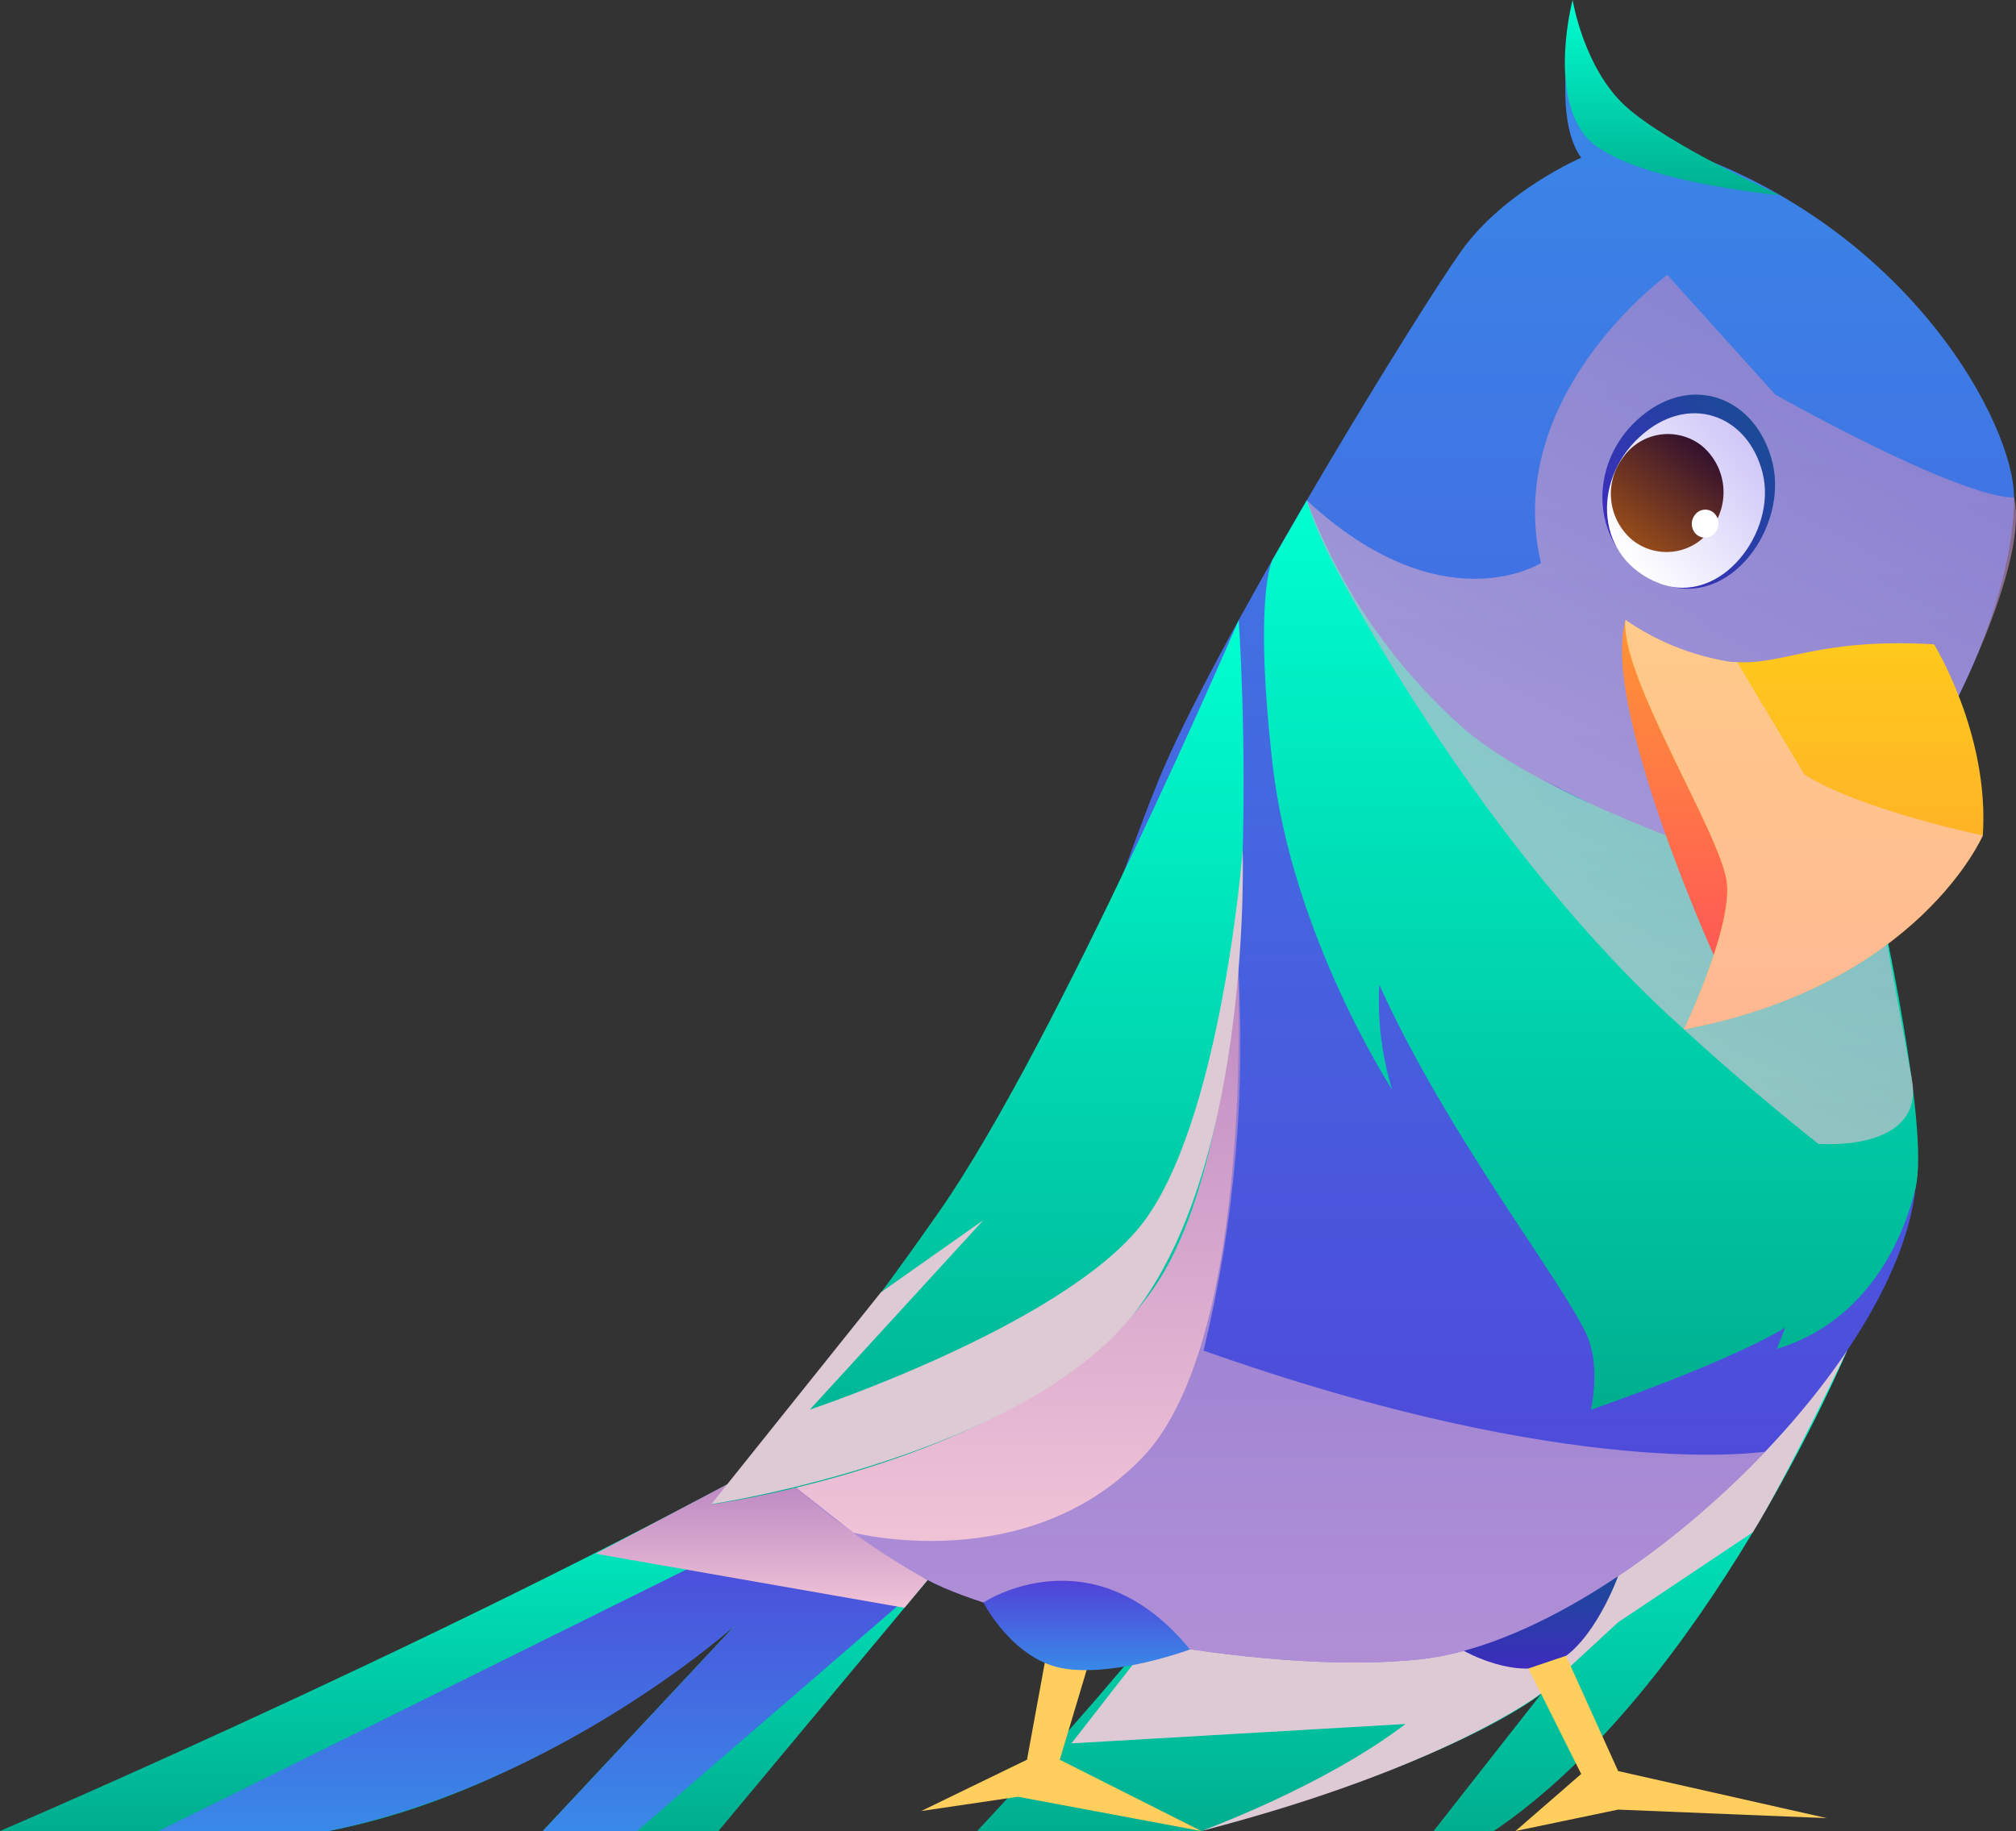 <svg width="131" height="119" viewBox="0 0 131 119" fill="none" xmlns="http://www.w3.org/2000/svg">
<rect x="0" y="0" width="131" height="119" fill="#333333" stroke="none"/>
<g clip-path="url(#clip0_710_4290)">
<path fill-rule="evenodd" clip-rule="evenodd" d="M120.023 87.777C120.023 87.777 110.821 109.729 97.039 119.022H93.139L100.152 110.084C100.152 110.084 94.86 114.459 78.058 119H63.494C63.494 119 78.824 102.785 80.501 97.775L120.023 87.777Z" fill="url(#paint0_linear_710_4290)"/>
<g style="mix-blend-mode:multiply">
<path fill-rule="evenodd" clip-rule="evenodd" d="M113.89 99.59L105.147 105.435L100.13 110.063C100.13 110.063 93.975 114.873 78.058 119C78.058 119 85.987 116.129 91.332 112.045L69.621 113.306L75.754 105.435L120.023 87.777C120.023 87.777 115.897 96.428 113.89 99.59Z" fill="#DECAD4"/>
</g>
<path fill-rule="evenodd" clip-rule="evenodd" d="M60.279 102.688L46.686 119H35.267L47.776 105.629C47.776 105.629 35.456 116.312 21.345 119H0.001C0.001 119 33.271 104.767 55.991 91.628L60.279 102.688Z" fill="url(#paint1_linear_710_4290)"/>
<path d="M60.279 102.688L41.4 119H35.273L47.781 105.629C47.781 105.629 36.454 115.865 21.35 119H10.309L53.138 97.775L60.279 102.688Z" fill="url(#paint2_linear_710_4290)"/>
<path style="mix-blend-mode:multiply" fill-rule="evenodd" clip-rule="evenodd" d="M38.703 100.98L58.774 104.493L60.279 102.688L51.789 96.714L47.42 96.385L38.703 100.98Z" fill="url(#paint3_linear_710_4290)"/>
<path d="M105.146 102.435C105.146 102.435 103.582 106.825 101.074 108.048C98.566 109.271 95.108 107.283 95.108 107.283L105.146 102.435Z" fill="url(#paint4_linear_710_4290)"/>
<path d="M51.789 96.714C54.413 98.982 57.257 100.983 60.279 102.688C64.88 105.188 81.585 108.991 92.309 107.838C99.175 107.089 107.925 101.417 114.565 94.489C119.899 88.924 123.875 82.54 124.468 77.25C125.008 72.165 121.55 60.61 121.55 60.61L127.041 45.677C127.041 45.677 130.893 38.512 130.871 32.322C130.871 27.571 124.101 14.804 109.063 9.697C109.063 9.697 102.66 6.26 102.002 2.467C102.002 2.467 100.988 7.854 102.746 10.252C102.746 10.252 97.735 12.406 94.952 16.317C92.169 20.228 80.469 39.282 76.013 49.022C72.453 56.801 67.653 74.778 59.055 87.933C57.008 91.15 54.567 94.1 51.789 96.714Z" fill="url(#paint5_linear_710_4290)"/>
<path fill-rule="evenodd" clip-rule="evenodd" d="M84.914 32.516C87.051 38.215 90.551 43.306 95.108 47.347C102.471 53.65 122.181 58.87 122.181 58.87C122.181 58.87 125.418 73.312 124.468 77.24C123.519 81.167 120.94 85.999 115.466 87.669L116.005 86.279C116.005 86.279 113.119 88.202 103.377 91.628C103.377 91.628 104.036 88.849 103.113 86.78C101.522 83.241 94.1 73.883 89.628 64.009C89.504 66.312 89.787 68.619 90.464 70.824C90.464 70.824 83.964 60.82 82.697 49.706C81.429 38.593 82.697 36.357 82.697 36.357L84.914 32.516Z" fill="url(#paint6_linear_710_4290)"/>
<path style="mix-blend-mode:multiply" opacity="0.6" d="M130.87 32.322C130.87 32.322 128.411 32.861 115.357 25.648L108.345 17.869C108.345 17.869 97.6 25.653 100.13 36.594C100.13 36.594 93.722 40.683 84.913 32.516C84.913 32.516 88.349 45.284 103.393 52.249C103.393 52.249 93.927 48.548 87.103 37.489C87.103 37.489 96.338 55.233 109.429 66.902C113.701 70.845 118.157 74.341 118.157 74.341C118.157 74.341 125.304 74.945 124.193 69.908L122.181 58.891L127.035 45.698C127.035 45.698 131.841 36.363 130.87 32.322Z" fill="url(#paint7_linear_710_4290)"/>
<path fill-rule="evenodd" clip-rule="evenodd" d="M111.36 62.075C111.36 62.075 103.954 45.677 105.648 40.3L115.648 56.521L111.36 62.075Z" fill="url(#paint8_linear_710_4290)"/>
<path fill-rule="evenodd" clip-rule="evenodd" d="M109.424 66.902C124.651 64.031 128.843 54.296 128.843 54.296C129.29 47.713 125.671 41.874 125.671 41.874C118.119 41.448 116.01 43.21 112.871 43.032C112.66 43.032 112.45 43.032 112.223 42.983C109.852 42.579 107.598 41.66 105.621 40.29C105.254 43.991 111.938 54.372 112.213 57.431C112.488 60.491 109.424 66.902 109.424 66.902Z" fill="url(#paint9_linear_710_4290)"/>
<path d="M115.179 30.076C116.193 34.245 112.423 39.589 108.064 37.962C103.474 36.244 102.881 30.528 106.36 27.312C109.839 24.096 114.149 25.82 115.179 30.076Z" fill="url(#paint10_linear_710_4290)"/>
<path d="M114.544 30.782C115.461 34.553 111.847 39.401 107.877 37.93C103.707 36.373 103.378 31.326 106.533 28.406C109.689 25.486 113.61 26.935 114.544 30.782Z" fill="url(#paint11_linear_710_4290)"/>
<path d="M105.486 29.704C104.871 30.504 104.588 31.51 104.695 32.513C104.803 33.516 105.292 34.439 106.063 35.091C106.44 35.395 106.876 35.619 107.343 35.748C107.81 35.877 108.299 35.909 108.779 35.843C109.259 35.776 109.721 35.612 110.135 35.361C110.549 35.109 110.907 34.775 111.187 34.38C111.8 33.579 112.081 32.574 111.974 31.572C111.866 30.57 111.378 29.647 110.61 28.993C110.233 28.689 109.797 28.466 109.33 28.337C108.863 28.207 108.374 28.175 107.894 28.242C107.414 28.308 106.952 28.473 106.538 28.724C106.124 28.976 105.766 29.309 105.486 29.704Z" fill="url(#paint12_linear_710_4290)"/>
<path d="M110.259 33.33C110.08 33.487 109.965 33.706 109.939 33.944C109.913 34.181 109.978 34.419 110.119 34.612C110.189 34.703 110.276 34.78 110.376 34.836C110.477 34.893 110.587 34.928 110.702 34.939C110.816 34.951 110.932 34.939 111.041 34.904C111.151 34.869 111.252 34.812 111.338 34.736C111.518 34.578 111.632 34.359 111.658 34.122C111.684 33.885 111.62 33.646 111.479 33.454C111.409 33.362 111.322 33.286 111.222 33.229C111.121 33.173 111.01 33.138 110.896 33.126C110.782 33.115 110.666 33.127 110.557 33.162C110.447 33.197 110.346 33.254 110.259 33.33Z" fill="white"/>
<path style="mix-blend-mode:multiply" opacity="0.6" fill-rule="evenodd" clip-rule="evenodd" d="M51.787 96.714C54.411 98.982 57.256 100.983 60.278 102.688C64.879 105.188 81.584 108.991 92.308 107.838C99.174 107.089 107.923 101.417 114.563 94.489C114.607 94.441 114.655 94.397 114.687 94.354C114.72 94.311 102.47 96.385 78.207 87.777C80.25 79.372 80.994 70.704 80.414 62.075L59.053 87.933L51.787 96.714Z" fill="url(#paint13_linear_710_4290)"/>
<path fill-rule="evenodd" clip-rule="evenodd" d="M115.648 12.687C115.648 12.687 105.254 11.749 102.951 8.759C100.648 5.77 102.19 0 102.19 0C102.19 0 102.902 4.396 105.61 6.885C108.318 9.373 115.648 12.687 115.648 12.687Z" fill="url(#paint14_linear_710_4290)"/>
<path style="mix-blend-mode:multiply" fill-rule="evenodd" clip-rule="evenodd" d="M80.414 62.075C80.414 62.075 81.725 86.974 74.206 94.758C66.686 102.543 55.44 99.607 55.44 99.607L51.788 96.725L80.414 62.075Z" fill="url(#paint15_linear_710_4290)"/>
<path fill-rule="evenodd" clip-rule="evenodd" d="M80.491 40.3C80.491 40.3 82.794 72.375 74.995 83.683C67.195 94.99 46.223 97.775 46.223 97.775C51.505 91.674 56.461 85.299 61.072 78.678C68.683 67.737 80.491 40.3 80.491 40.3Z" fill="url(#paint16_linear_710_4290)"/>
<path d="M101.759 107.612L105.147 115.105L118.713 118.165L105.147 117.61L98.48 119L102.746 115.294L99.316 108.436L101.759 107.612Z" fill="#FFCE5C"/>
<path d="M70.613 108.528L68.865 114.367L78.057 119L66.147 116.775L59.862 117.702L66.734 114.367L67.894 108.048L70.613 108.528Z" fill="#FFCE5C"/>
<g style="mix-blend-mode:multiply">
<path fill-rule="evenodd" clip-rule="evenodd" d="M80.749 55.266C80.749 55.266 79.357 73.21 74.066 79.728C68.774 86.247 52.624 91.612 52.624 91.612L63.903 79.297L57.242 83.99L46.221 97.759C46.221 97.759 66.757 94.672 73.936 85.045C81.374 75.069 80.749 55.266 80.749 55.266Z" fill="#DECAD4"/>
</g>
<g style="mix-blend-mode:multiply" opacity="0.6">
<path fill-rule="evenodd" clip-rule="evenodd" d="M109.423 66.902C124.651 64.031 128.842 54.296 128.842 54.296C128.842 54.296 120.972 52.68 117.25 50.337L112.881 43.032C112.67 43.032 112.46 43.032 112.234 42.983C109.862 42.579 107.608 41.66 105.631 40.29C105.264 43.991 111.948 54.372 112.223 57.431C112.498 60.491 109.423 66.902 109.423 66.902Z" fill="#FFCAD4"/>
</g>
<path d="M77.324 107.202C77.324 107.202 72.674 108.937 69.266 108.463C65.856 107.989 63.904 104.153 63.904 104.153C63.904 104.153 70.97 99.44 77.324 107.202Z" fill="url(#paint17_linear_710_4290)"/>
</g>
<defs>
<linearGradient id="paint0_linear_710_4290" x1="91.766" y1="119.022" x2="91.766" y2="87.777" gradientUnits="userSpaceOnUse">
<stop stop-color="#00AE8F"/>
<stop offset="1" stop-color="#00FFD1"/>
</linearGradient>
<linearGradient id="paint1_linear_710_4290" x1="30.148" y1="119" x2="30.148" y2="91.628" gradientUnits="userSpaceOnUse">
<stop stop-color="#00AE8F"/>
<stop offset="1" stop-color="#00FFD1"/>
</linearGradient>
<linearGradient id="paint2_linear_710_4290" x1="35.289" y1="119" x2="35.289" y2="97.775" gradientUnits="userSpaceOnUse">
<stop stop-color="#3989E8"/>
<stop offset="1" stop-color="#5142D8"/>
</linearGradient>
<linearGradient id="paint3_linear_710_4290" x1="49.491" y1="104.493" x2="49.491" y2="96.385" gradientUnits="userSpaceOnUse">
<stop offset="0.02" stop-color="#F0C2D6"/>
<stop offset="0.99" stop-color="#BD89C4"/>
</linearGradient>
<linearGradient id="paint4_linear_710_4290" x1="100.13" y1="108.441" x2="100.13" y2="102.435" gradientUnits="userSpaceOnUse">
<stop stop-color="#3D2CBF"/>
<stop offset="1" stop-color="#1B4A97"/>
</linearGradient>
<linearGradient id="paint5_linear_710_4290" x1="91.333" y1="108.048" x2="91.333" y2="2.483" gradientUnits="userSpaceOnUse">
<stop stop-color="#5142D8"/>
<stop offset="1" stop-color="#3989E8"/>
</linearGradient>
<linearGradient id="paint6_linear_710_4290" x1="103.394" y1="91.628" x2="103.394" y2="32.516" gradientUnits="userSpaceOnUse">
<stop stop-color="#00AE8F"/>
<stop offset="1" stop-color="#00FFD1"/>
</linearGradient>
<linearGradient id="paint7_linear_710_4290" x1="98.404" y1="64.348" x2="119.122" y2="23.315" gradientUnits="userSpaceOnUse">
<stop offset="0.02" stop-color="#F0C2D6"/>
<stop offset="0.99" stop-color="#BD89C4"/>
</linearGradient>
<linearGradient id="paint8_linear_710_4290" x1="110.513" y1="62.075" x2="110.513" y2="40.3" gradientUnits="userSpaceOnUse">
<stop offset="0.01" stop-color="#FF5A55"/>
<stop offset="1" stop-color="#FF9536"/>
</linearGradient>
<linearGradient id="paint9_linear_710_4290" x1="117.24" y1="66.902" x2="117.24" y2="40.306" gradientUnits="userSpaceOnUse">
<stop stop-color="#FF9D31"/>
<stop offset="1" stop-color="#FFCC1B"/>
</linearGradient>
<linearGradient id="paint10_linear_710_4290" x1="105.13" y1="35.753" x2="114.483" y2="28.191" gradientUnits="userSpaceOnUse">
<stop stop-color="#3D2CBF"/>
<stop offset="1" stop-color="#1B4A97"/>
</linearGradient>
<linearGradient id="paint11_linear_710_4290" x1="105.305" y1="36.028" x2="113.899" y2="29.08" gradientUnits="userSpaceOnUse">
<stop stop-color="white"/>
<stop offset="1" stop-color="#D0C7F8"/>
</linearGradient>
<linearGradient id="paint12_linear_710_4290" x1="106.574" y1="35.256" x2="111.245" y2="29.234" gradientUnits="userSpaceOnUse">
<stop offset="0.01" stop-color="#934A1A"/>
<stop offset="0.98" stop-color="#33112F"/>
</linearGradient>
<linearGradient id="paint13_linear_710_4290" x1="83.24" y1="108.048" x2="83.24" y2="62.075" gradientUnits="userSpaceOnUse">
<stop offset="0.02" stop-color="#F0C2D6"/>
<stop offset="0.99" stop-color="#BD89C4"/>
</linearGradient>
<linearGradient id="paint14_linear_710_4290" x1="108.668" y1="12.687" x2="108.668" y2="0" gradientUnits="userSpaceOnUse">
<stop stop-color="#00AE8F"/>
<stop offset="1" stop-color="#00FFD1"/>
</linearGradient>
<linearGradient id="paint15_linear_710_4290" x1="66.147" y1="100.145" x2="66.147" y2="62.075" gradientUnits="userSpaceOnUse">
<stop offset="0.02" stop-color="#F0C2D6"/>
<stop offset="0.99" stop-color="#BD89C4"/>
</linearGradient>
<linearGradient id="paint16_linear_710_4290" x1="63.52" y1="97.775" x2="63.52" y2="40.3" gradientUnits="userSpaceOnUse">
<stop stop-color="#00AE8F"/>
<stop offset="1" stop-color="#00FFD1"/>
</linearGradient>
<linearGradient id="paint17_linear_710_4290" x1="70.614" y1="108.528" x2="70.614" y2="102.731" gradientUnits="userSpaceOnUse">
<stop stop-color="#3989E8"/>
<stop offset="1" stop-color="#5142D8"/>
</linearGradient>
<clipPath id="clip0_710_4290">
<rect width="131" height="119" fill="white" transform="matrix(-1 0 0 1 131 0)"/>
</clipPath>
</defs>
</svg>
